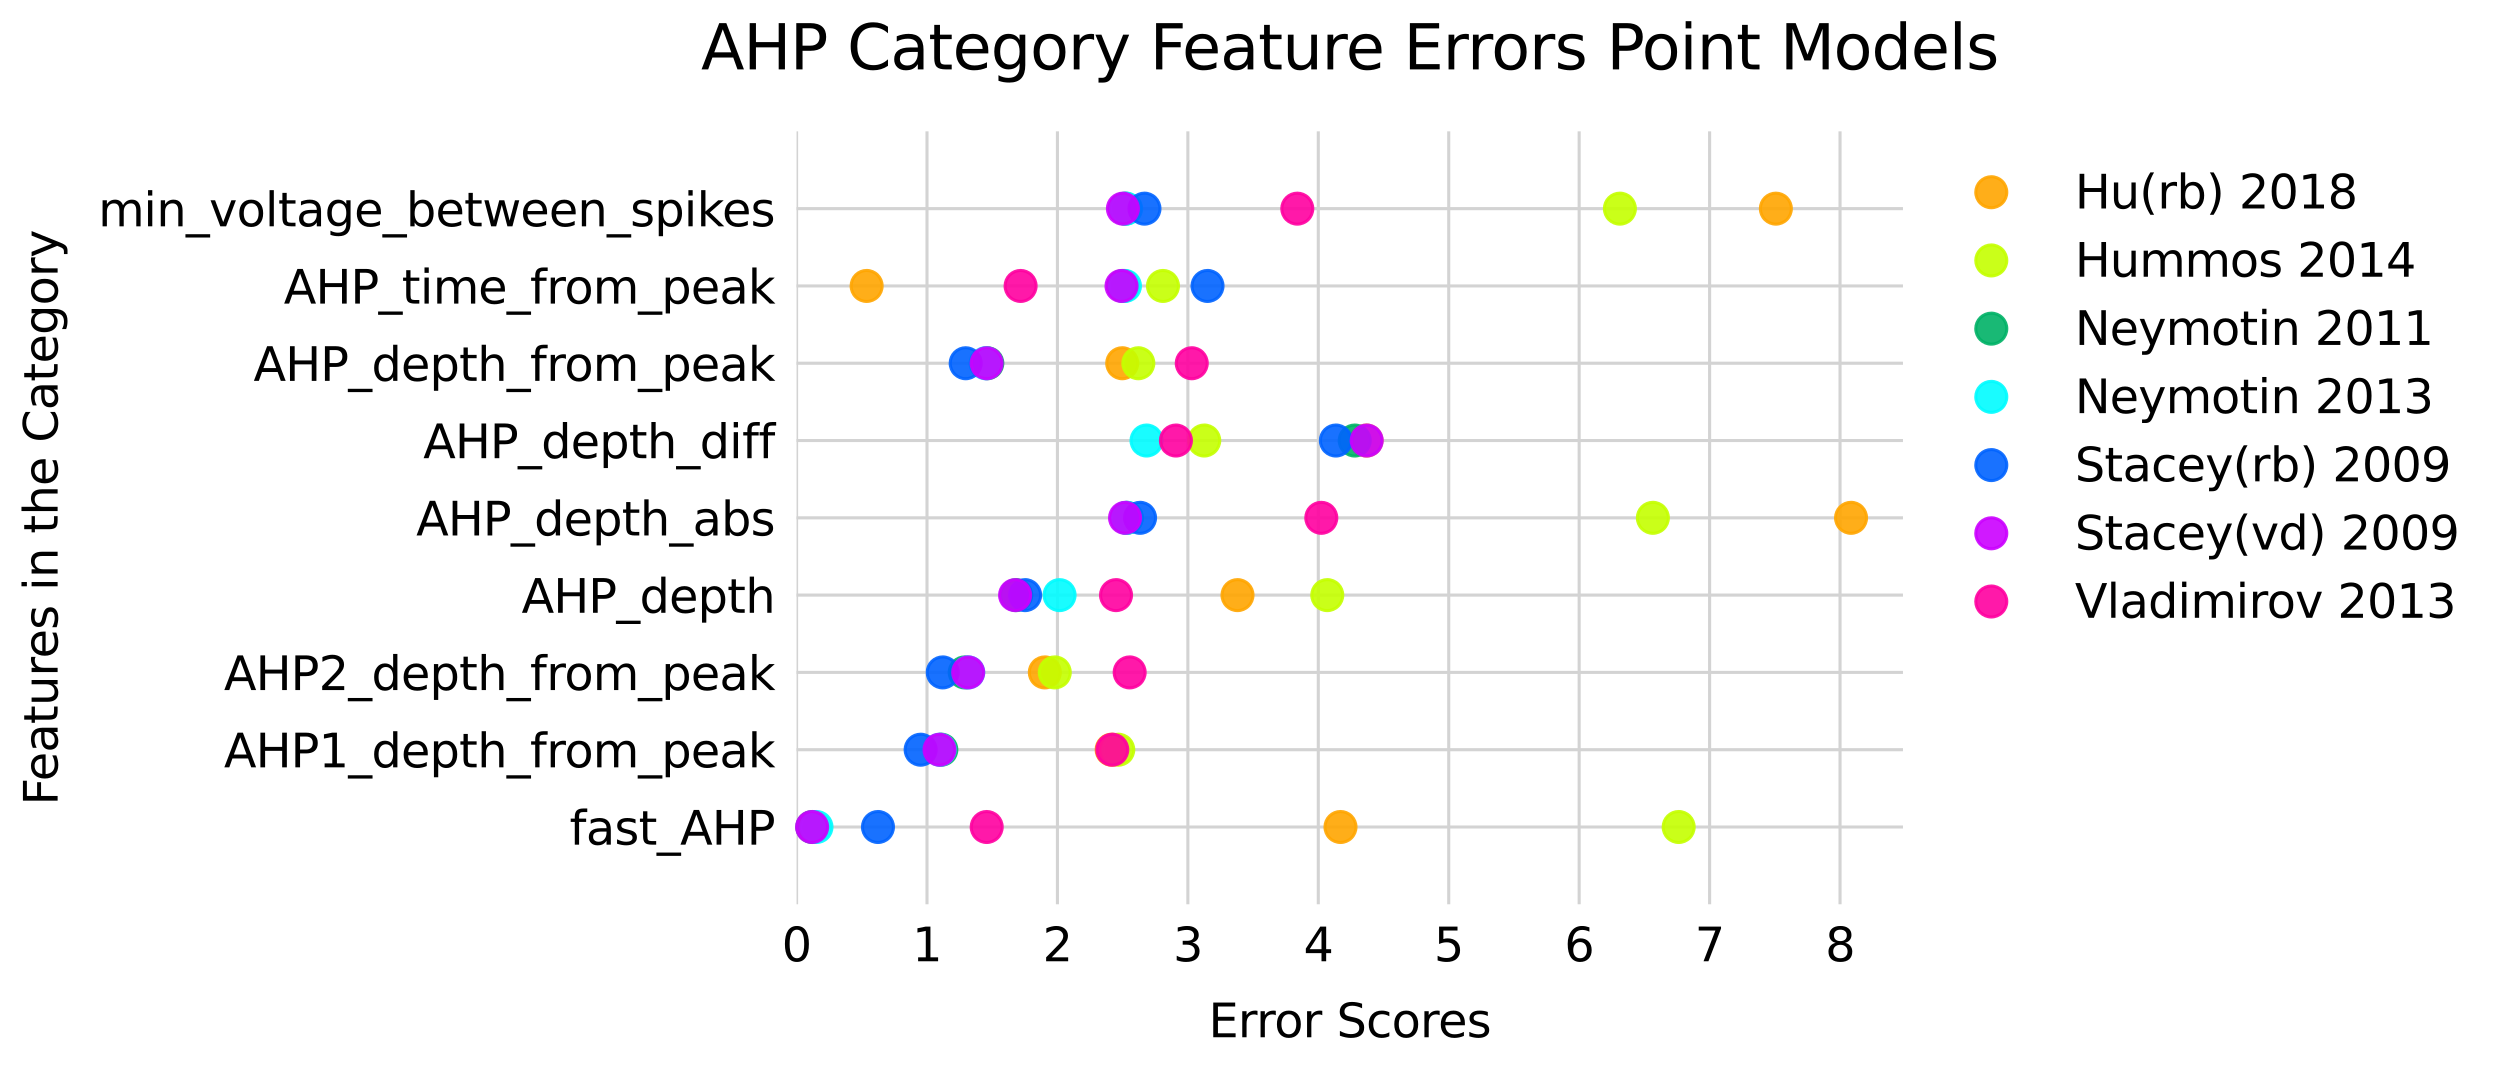 <?xml version="1.0" encoding="utf-8" standalone="no"?>
<!DOCTYPE svg PUBLIC "-//W3C//DTD SVG 1.1//EN"
  "http://www.w3.org/Graphics/SVG/1.1/DTD/svg11.dtd">
<svg xmlns:xlink="http://www.w3.org/1999/xlink" width="806.924pt" height="345.111pt" viewBox="0 0 806.924 345.111" xmlns="http://www.w3.org/2000/svg" version="1.1">
 <defs>
  <style type="text/css">*{stroke-linejoin: round; stroke-linecap: butt}</style>
 </defs>
 <g id="figure_1">
  <g id="patch_1">
   <path d="M 0 345.111 
L 806.924 345.111 
L 806.924 0 
L 0 0 
z
" style="fill: #ffffff"/>
  </g>
  <g id="axes_1">
   <g id="patch_2">
    <path d="M 257.105 291.877 
L 614.225 291.877 
L 614.225 42.397 
L 257.105 42.397 
z
" style="fill: #ffffff"/>
   </g>
   <g id="matplotlib.axis_1">
    <g id="xtick_1">
     <g id="line2d_1">
      <path d="M 257.105 291.877 
L 257.105 42.397 
" clip-path="url(#pd31b1a5490)" style="fill: none; stroke: #d3d3d3; stroke-linecap: square"/>
     </g>
     <g id="text_1">
      <!-- 0 -->
      <g transform="translate(252.334 310.275) scale(0.15 -0.15)">
       <defs>
        <path id="DejaVuSans-30" d="M 2034 4250 
Q 1547 4250 1301 3770 
Q 1056 3291 1056 2328 
Q 1056 1369 1301 889 
Q 1547 409 2034 409 
Q 2525 409 2770 889 
Q 3016 1369 3016 2328 
Q 3016 3291 2770 3770 
Q 2525 4250 2034 4250 
z
M 2034 4750 
Q 2819 4750 3233 4129 
Q 3647 3509 3647 2328 
Q 3647 1150 3233 529 
Q 2819 -91 2034 -91 
Q 1250 -91 836 529 
Q 422 1150 422 2328 
Q 422 3509 836 4129 
Q 1250 4750 2034 4750 
z
" transform="scale(0.016)"/>
       </defs>
       <use xlink:href="#DejaVuSans-30"/>
      </g>
     </g>
    </g>
    <g id="xtick_2">
     <g id="line2d_2">
      <path d="M 299.206 291.877 
L 299.206 42.397 
" clip-path="url(#pd31b1a5490)" style="fill: none; stroke: #d3d3d3; stroke-linecap: square"/>
     </g>
     <g id="text_2">
      <!-- 1 -->
      <g transform="translate(294.434 310.275) scale(0.15 -0.15)">
       <defs>
        <path id="DejaVuSans-31" d="M 794 531 
L 1825 531 
L 1825 4091 
L 703 3866 
L 703 4441 
L 1819 4666 
L 2450 4666 
L 2450 531 
L 3481 531 
L 3481 0 
L 794 0 
L 794 531 
z
" transform="scale(0.016)"/>
       </defs>
       <use xlink:href="#DejaVuSans-31"/>
      </g>
     </g>
    </g>
    <g id="xtick_3">
     <g id="line2d_3">
      <path d="M 341.306 291.877 
L 341.306 42.397 
" clip-path="url(#pd31b1a5490)" style="fill: none; stroke: #d3d3d3; stroke-linecap: square"/>
     </g>
     <g id="text_3">
      <!-- 2 -->
      <g transform="translate(336.534 310.275) scale(0.15 -0.15)">
       <defs>
        <path id="DejaVuSans-32" d="M 1228 531 
L 3431 531 
L 3431 0 
L 469 0 
L 469 531 
Q 828 903 1448 1529 
Q 2069 2156 2228 2338 
Q 2531 2678 2651 2914 
Q 2772 3150 2772 3378 
Q 2772 3750 2511 3984 
Q 2250 4219 1831 4219 
Q 1534 4219 1204 4116 
Q 875 4013 500 3803 
L 500 4441 
Q 881 4594 1212 4672 
Q 1544 4750 1819 4750 
Q 2544 4750 2975 4387 
Q 3406 4025 3406 3419 
Q 3406 3131 3298 2873 
Q 3191 2616 2906 2266 
Q 2828 2175 2409 1742 
Q 1991 1309 1228 531 
z
" transform="scale(0.016)"/>
       </defs>
       <use xlink:href="#DejaVuSans-32"/>
      </g>
     </g>
    </g>
    <g id="xtick_4">
     <g id="line2d_4">
      <path d="M 383.406 291.877 
L 383.406 42.397 
" clip-path="url(#pd31b1a5490)" style="fill: none; stroke: #d3d3d3; stroke-linecap: square"/>
     </g>
     <g id="text_4">
      <!-- 3 -->
      <g transform="translate(378.634 310.275) scale(0.15 -0.15)">
       <defs>
        <path id="DejaVuSans-33" d="M 2597 2516 
Q 3050 2419 3304 2112 
Q 3559 1806 3559 1356 
Q 3559 666 3084 287 
Q 2609 -91 1734 -91 
Q 1441 -91 1130 -33 
Q 819 25 488 141 
L 488 750 
Q 750 597 1062 519 
Q 1375 441 1716 441 
Q 2309 441 2620 675 
Q 2931 909 2931 1356 
Q 2931 1769 2642 2001 
Q 2353 2234 1838 2234 
L 1294 2234 
L 1294 2753 
L 1863 2753 
Q 2328 2753 2575 2939 
Q 2822 3125 2822 3475 
Q 2822 3834 2567 4026 
Q 2313 4219 1838 4219 
Q 1578 4219 1281 4162 
Q 984 4106 628 3988 
L 628 4550 
Q 988 4650 1302 4700 
Q 1616 4750 1894 4750 
Q 2613 4750 3031 4423 
Q 3450 4097 3450 3541 
Q 3450 3153 3228 2886 
Q 3006 2619 2597 2516 
z
" transform="scale(0.016)"/>
       </defs>
       <use xlink:href="#DejaVuSans-33"/>
      </g>
     </g>
    </g>
    <g id="xtick_5">
     <g id="line2d_5">
      <path d="M 425.506 291.877 
L 425.506 42.397 
" clip-path="url(#pd31b1a5490)" style="fill: none; stroke: #d3d3d3; stroke-linecap: square"/>
     </g>
     <g id="text_5">
      <!-- 4 -->
      <g transform="translate(420.734 310.275) scale(0.15 -0.15)">
       <defs>
        <path id="DejaVuSans-34" d="M 2419 4116 
L 825 1625 
L 2419 1625 
L 2419 4116 
z
M 2253 4666 
L 3047 4666 
L 3047 1625 
L 3713 1625 
L 3713 1100 
L 3047 1100 
L 3047 0 
L 2419 0 
L 2419 1100 
L 313 1100 
L 313 1709 
L 2253 4666 
z
" transform="scale(0.016)"/>
       </defs>
       <use xlink:href="#DejaVuSans-34"/>
      </g>
     </g>
    </g>
    <g id="xtick_6">
     <g id="line2d_6">
      <path d="M 467.606 291.877 
L 467.606 42.397 
" clip-path="url(#pd31b1a5490)" style="fill: none; stroke: #d3d3d3; stroke-linecap: square"/>
     </g>
     <g id="text_6">
      <!-- 5 -->
      <g transform="translate(462.834 310.275) scale(0.15 -0.15)">
       <defs>
        <path id="DejaVuSans-35" d="M 691 4666 
L 3169 4666 
L 3169 4134 
L 1269 4134 
L 1269 2991 
Q 1406 3038 1543 3061 
Q 1681 3084 1819 3084 
Q 2600 3084 3056 2656 
Q 3513 2228 3513 1497 
Q 3513 744 3044 326 
Q 2575 -91 1722 -91 
Q 1428 -91 1123 -41 
Q 819 9 494 109 
L 494 744 
Q 775 591 1075 516 
Q 1375 441 1709 441 
Q 2250 441 2565 725 
Q 2881 1009 2881 1497 
Q 2881 1984 2565 2268 
Q 2250 2553 1709 2553 
Q 1456 2553 1204 2497 
Q 953 2441 691 2322 
L 691 4666 
z
" transform="scale(0.016)"/>
       </defs>
       <use xlink:href="#DejaVuSans-35"/>
      </g>
     </g>
    </g>
    <g id="xtick_7">
     <g id="line2d_7">
      <path d="M 509.706 291.877 
L 509.706 42.397 
" clip-path="url(#pd31b1a5490)" style="fill: none; stroke: #d3d3d3; stroke-linecap: square"/>
     </g>
     <g id="text_7">
      <!-- 6 -->
      <g transform="translate(504.934 310.275) scale(0.15 -0.15)">
       <defs>
        <path id="DejaVuSans-36" d="M 2113 2584 
Q 1688 2584 1439 2293 
Q 1191 2003 1191 1497 
Q 1191 994 1439 701 
Q 1688 409 2113 409 
Q 2538 409 2786 701 
Q 3034 994 3034 1497 
Q 3034 2003 2786 2293 
Q 2538 2584 2113 2584 
z
M 3366 4563 
L 3366 3988 
Q 3128 4100 2886 4159 
Q 2644 4219 2406 4219 
Q 1781 4219 1451 3797 
Q 1122 3375 1075 2522 
Q 1259 2794 1537 2939 
Q 1816 3084 2150 3084 
Q 2853 3084 3261 2657 
Q 3669 2231 3669 1497 
Q 3669 778 3244 343 
Q 2819 -91 2113 -91 
Q 1303 -91 875 529 
Q 447 1150 447 2328 
Q 447 3434 972 4092 
Q 1497 4750 2381 4750 
Q 2619 4750 2861 4703 
Q 3103 4656 3366 4563 
z
" transform="scale(0.016)"/>
       </defs>
       <use xlink:href="#DejaVuSans-36"/>
      </g>
     </g>
    </g>
    <g id="xtick_8">
     <g id="line2d_8">
      <path d="M 551.806 291.877 
L 551.806 42.397 
" clip-path="url(#pd31b1a5490)" style="fill: none; stroke: #d3d3d3; stroke-linecap: square"/>
     </g>
     <g id="text_8">
      <!-- 7 -->
      <g transform="translate(547.034 310.275) scale(0.15 -0.15)">
       <defs>
        <path id="DejaVuSans-37" d="M 525 4666 
L 3525 4666 
L 3525 4397 
L 1831 0 
L 1172 0 
L 2766 4134 
L 525 4134 
L 525 4666 
z
" transform="scale(0.016)"/>
       </defs>
       <use xlink:href="#DejaVuSans-37"/>
      </g>
     </g>
    </g>
    <g id="xtick_9">
     <g id="line2d_9">
      <path d="M 593.906 291.877 
L 593.906 42.397 
" clip-path="url(#pd31b1a5490)" style="fill: none; stroke: #d3d3d3; stroke-linecap: square"/>
     </g>
     <g id="text_9">
      <!-- 8 -->
      <g transform="translate(589.134 310.275) scale(0.15 -0.15)">
       <defs>
        <path id="DejaVuSans-38" d="M 2034 2216 
Q 1584 2216 1326 1975 
Q 1069 1734 1069 1313 
Q 1069 891 1326 650 
Q 1584 409 2034 409 
Q 2484 409 2743 651 
Q 3003 894 3003 1313 
Q 3003 1734 2745 1975 
Q 2488 2216 2034 2216 
z
M 1403 2484 
Q 997 2584 770 2862 
Q 544 3141 544 3541 
Q 544 4100 942 4425 
Q 1341 4750 2034 4750 
Q 2731 4750 3128 4425 
Q 3525 4100 3525 3541 
Q 3525 3141 3298 2862 
Q 3072 2584 2669 2484 
Q 3125 2378 3379 2068 
Q 3634 1759 3634 1313 
Q 3634 634 3220 271 
Q 2806 -91 2034 -91 
Q 1263 -91 848 271 
Q 434 634 434 1313 
Q 434 1759 690 2068 
Q 947 2378 1403 2484 
z
M 1172 3481 
Q 1172 3119 1398 2916 
Q 1625 2713 2034 2713 
Q 2441 2713 2670 2916 
Q 2900 3119 2900 3481 
Q 2900 3844 2670 4047 
Q 2441 4250 2034 4250 
Q 1625 4250 1398 4047 
Q 1172 3844 1172 3481 
z
" transform="scale(0.016)"/>
       </defs>
       <use xlink:href="#DejaVuSans-38"/>
      </g>
     </g>
    </g>
    <g id="text_10">
     <!-- Error Scores -->
     <g transform="translate(390.094 334.792) scale(0.15 -0.15)">
      <defs>
       <path id="DejaVuSans-45" d="M 628 4666 
L 3578 4666 
L 3578 4134 
L 1259 4134 
L 1259 2753 
L 3481 2753 
L 3481 2222 
L 1259 2222 
L 1259 531 
L 3634 531 
L 3634 0 
L 628 0 
L 628 4666 
z
" transform="scale(0.016)"/>
       <path id="DejaVuSans-72" d="M 2631 2963 
Q 2534 3019 2420 3045 
Q 2306 3072 2169 3072 
Q 1681 3072 1420 2755 
Q 1159 2438 1159 1844 
L 1159 0 
L 581 0 
L 581 3500 
L 1159 3500 
L 1159 2956 
Q 1341 3275 1631 3429 
Q 1922 3584 2338 3584 
Q 2397 3584 2469 3576 
Q 2541 3569 2628 3553 
L 2631 2963 
z
" transform="scale(0.016)"/>
       <path id="DejaVuSans-6f" d="M 1959 3097 
Q 1497 3097 1228 2736 
Q 959 2375 959 1747 
Q 959 1119 1226 758 
Q 1494 397 1959 397 
Q 2419 397 2687 759 
Q 2956 1122 2956 1747 
Q 2956 2369 2687 2733 
Q 2419 3097 1959 3097 
z
M 1959 3584 
Q 2709 3584 3137 3096 
Q 3566 2609 3566 1747 
Q 3566 888 3137 398 
Q 2709 -91 1959 -91 
Q 1206 -91 779 398 
Q 353 888 353 1747 
Q 353 2609 779 3096 
Q 1206 3584 1959 3584 
z
" transform="scale(0.016)"/>
       <path id="DejaVuSans-20" transform="scale(0.016)"/>
       <path id="DejaVuSans-53" d="M 3425 4513 
L 3425 3897 
Q 3066 4069 2747 4153 
Q 2428 4238 2131 4238 
Q 1616 4238 1336 4038 
Q 1056 3838 1056 3469 
Q 1056 3159 1242 3001 
Q 1428 2844 1947 2747 
L 2328 2669 
Q 3034 2534 3370 2195 
Q 3706 1856 3706 1288 
Q 3706 609 3251 259 
Q 2797 -91 1919 -91 
Q 1588 -91 1214 -16 
Q 841 59 441 206 
L 441 856 
Q 825 641 1194 531 
Q 1563 422 1919 422 
Q 2459 422 2753 634 
Q 3047 847 3047 1241 
Q 3047 1584 2836 1778 
Q 2625 1972 2144 2069 
L 1759 2144 
Q 1053 2284 737 2584 
Q 422 2884 422 3419 
Q 422 4038 858 4394 
Q 1294 4750 2059 4750 
Q 2388 4750 2728 4690 
Q 3069 4631 3425 4513 
z
" transform="scale(0.016)"/>
       <path id="DejaVuSans-63" d="M 3122 3366 
L 3122 2828 
Q 2878 2963 2633 3030 
Q 2388 3097 2138 3097 
Q 1578 3097 1268 2742 
Q 959 2388 959 1747 
Q 959 1106 1268 751 
Q 1578 397 2138 397 
Q 2388 397 2633 464 
Q 2878 531 3122 666 
L 3122 134 
Q 2881 22 2623 -34 
Q 2366 -91 2075 -91 
Q 1284 -91 818 406 
Q 353 903 353 1747 
Q 353 2603 823 3093 
Q 1294 3584 2113 3584 
Q 2378 3584 2631 3529 
Q 2884 3475 3122 3366 
z
" transform="scale(0.016)"/>
       <path id="DejaVuSans-65" d="M 3597 1894 
L 3597 1613 
L 953 1613 
Q 991 1019 1311 708 
Q 1631 397 2203 397 
Q 2534 397 2845 478 
Q 3156 559 3463 722 
L 3463 178 
Q 3153 47 2828 -22 
Q 2503 -91 2169 -91 
Q 1331 -91 842 396 
Q 353 884 353 1716 
Q 353 2575 817 3079 
Q 1281 3584 2069 3584 
Q 2775 3584 3186 3129 
Q 3597 2675 3597 1894 
z
M 3022 2063 
Q 3016 2534 2758 2815 
Q 2500 3097 2075 3097 
Q 1594 3097 1305 2825 
Q 1016 2553 972 2059 
L 3022 2063 
z
" transform="scale(0.016)"/>
       <path id="DejaVuSans-73" d="M 2834 3397 
L 2834 2853 
Q 2591 2978 2328 3040 
Q 2066 3103 1784 3103 
Q 1356 3103 1142 2972 
Q 928 2841 928 2578 
Q 928 2378 1081 2264 
Q 1234 2150 1697 2047 
L 1894 2003 
Q 2506 1872 2764 1633 
Q 3022 1394 3022 966 
Q 3022 478 2636 193 
Q 2250 -91 1575 -91 
Q 1294 -91 989 -36 
Q 684 19 347 128 
L 347 722 
Q 666 556 975 473 
Q 1284 391 1588 391 
Q 1994 391 2212 530 
Q 2431 669 2431 922 
Q 2431 1156 2273 1281 
Q 2116 1406 1581 1522 
L 1381 1569 
Q 847 1681 609 1914 
Q 372 2147 372 2553 
Q 372 3047 722 3315 
Q 1072 3584 1716 3584 
Q 2034 3584 2315 3537 
Q 2597 3491 2834 3397 
z
" transform="scale(0.016)"/>
      </defs>
      <use xlink:href="#DejaVuSans-45"/>
      <use xlink:href="#DejaVuSans-72" x="63.184"/>
      <use xlink:href="#DejaVuSans-72" x="102.547"/>
      <use xlink:href="#DejaVuSans-6f" x="141.41"/>
      <use xlink:href="#DejaVuSans-72" x="202.592"/>
      <use xlink:href="#DejaVuSans-20" x="243.705"/>
      <use xlink:href="#DejaVuSans-53" x="275.492"/>
      <use xlink:href="#DejaVuSans-63" x="338.969"/>
      <use xlink:href="#DejaVuSans-6f" x="393.949"/>
      <use xlink:href="#DejaVuSans-72" x="455.131"/>
      <use xlink:href="#DejaVuSans-65" x="493.994"/>
      <use xlink:href="#DejaVuSans-73" x="555.518"/>
     </g>
    </g>
   </g>
   <g id="matplotlib.axis_2">
    <g id="ytick_1">
     <g id="line2d_10">
      <path d="M 257.105 266.929 
L 614.225 266.929 
" clip-path="url(#pd31b1a5490)" style="fill: none; stroke: #d3d3d3; stroke-linecap: square"/>
     </g>
     <g id="text_11">
      <!-- fast_AHP -->
      <g transform="translate(183.852 272.628) scale(0.15 -0.15)">
       <defs>
        <path id="DejaVuSans-66" d="M 2375 4863 
L 2375 4384 
L 1825 4384 
Q 1516 4384 1395 4259 
Q 1275 4134 1275 3809 
L 1275 3500 
L 2222 3500 
L 2222 3053 
L 1275 3053 
L 1275 0 
L 697 0 
L 697 3053 
L 147 3053 
L 147 3500 
L 697 3500 
L 697 3744 
Q 697 4328 969 4595 
Q 1241 4863 1831 4863 
L 2375 4863 
z
" transform="scale(0.016)"/>
        <path id="DejaVuSans-61" d="M 2194 1759 
Q 1497 1759 1228 1600 
Q 959 1441 959 1056 
Q 959 750 1161 570 
Q 1363 391 1709 391 
Q 2188 391 2477 730 
Q 2766 1069 2766 1631 
L 2766 1759 
L 2194 1759 
z
M 3341 1997 
L 3341 0 
L 2766 0 
L 2766 531 
Q 2569 213 2275 61 
Q 1981 -91 1556 -91 
Q 1019 -91 701 211 
Q 384 513 384 1019 
Q 384 1609 779 1909 
Q 1175 2209 1959 2209 
L 2766 2209 
L 2766 2266 
Q 2766 2663 2505 2880 
Q 2244 3097 1772 3097 
Q 1472 3097 1187 3025 
Q 903 2953 641 2809 
L 641 3341 
Q 956 3463 1253 3523 
Q 1550 3584 1831 3584 
Q 2591 3584 2966 3190 
Q 3341 2797 3341 1997 
z
" transform="scale(0.016)"/>
        <path id="DejaVuSans-74" d="M 1172 4494 
L 1172 3500 
L 2356 3500 
L 2356 3053 
L 1172 3053 
L 1172 1153 
Q 1172 725 1289 603 
Q 1406 481 1766 481 
L 2356 481 
L 2356 0 
L 1766 0 
Q 1100 0 847 248 
Q 594 497 594 1153 
L 594 3053 
L 172 3053 
L 172 3500 
L 594 3500 
L 594 4494 
L 1172 4494 
z
" transform="scale(0.016)"/>
        <path id="DejaVuSans-5f" d="M 3263 -1063 
L 3263 -1509 
L -63 -1509 
L -63 -1063 
L 3263 -1063 
z
" transform="scale(0.016)"/>
        <path id="DejaVuSans-41" d="M 2188 4044 
L 1331 1722 
L 3047 1722 
L 2188 4044 
z
M 1831 4666 
L 2547 4666 
L 4325 0 
L 3669 0 
L 3244 1197 
L 1141 1197 
L 716 0 
L 50 0 
L 1831 4666 
z
" transform="scale(0.016)"/>
        <path id="DejaVuSans-48" d="M 628 4666 
L 1259 4666 
L 1259 2753 
L 3553 2753 
L 3553 4666 
L 4184 4666 
L 4184 0 
L 3553 0 
L 3553 2222 
L 1259 2222 
L 1259 0 
L 628 0 
L 628 4666 
z
" transform="scale(0.016)"/>
        <path id="DejaVuSans-50" d="M 1259 4147 
L 1259 2394 
L 2053 2394 
Q 2494 2394 2734 2622 
Q 2975 2850 2975 3272 
Q 2975 3691 2734 3919 
Q 2494 4147 2053 4147 
L 1259 4147 
z
M 628 4666 
L 2053 4666 
Q 2838 4666 3239 4311 
Q 3641 3956 3641 3272 
Q 3641 2581 3239 2228 
Q 2838 1875 2053 1875 
L 1259 1875 
L 1259 0 
L 628 0 
L 628 4666 
z
" transform="scale(0.016)"/>
       </defs>
       <use xlink:href="#DejaVuSans-66"/>
       <use xlink:href="#DejaVuSans-61" x="35.205"/>
       <use xlink:href="#DejaVuSans-73" x="96.484"/>
       <use xlink:href="#DejaVuSans-74" x="148.584"/>
       <use xlink:href="#DejaVuSans-5f" x="187.793"/>
       <use xlink:href="#DejaVuSans-41" x="237.793"/>
       <use xlink:href="#DejaVuSans-48" x="306.201"/>
       <use xlink:href="#DejaVuSans-50" x="381.396"/>
      </g>
     </g>
    </g>
    <g id="ytick_2">
     <g id="line2d_11">
      <path d="M 257.105 241.981 
L 614.225 241.981 
" clip-path="url(#pd31b1a5490)" style="fill: none; stroke: #d3d3d3; stroke-linecap: square"/>
     </g>
     <g id="text_12">
      <!-- AHP1_depth_from_peak -->
      <g transform="translate(72.285 247.68) scale(0.15 -0.15)">
       <defs>
        <path id="DejaVuSans-64" d="M 2906 2969 
L 2906 4863 
L 3481 4863 
L 3481 0 
L 2906 0 
L 2906 525 
Q 2725 213 2448 61 
Q 2172 -91 1784 -91 
Q 1150 -91 751 415 
Q 353 922 353 1747 
Q 353 2572 751 3078 
Q 1150 3584 1784 3584 
Q 2172 3584 2448 3432 
Q 2725 3281 2906 2969 
z
M 947 1747 
Q 947 1113 1208 752 
Q 1469 391 1925 391 
Q 2381 391 2643 752 
Q 2906 1113 2906 1747 
Q 2906 2381 2643 2742 
Q 2381 3103 1925 3103 
Q 1469 3103 1208 2742 
Q 947 2381 947 1747 
z
" transform="scale(0.016)"/>
        <path id="DejaVuSans-70" d="M 1159 525 
L 1159 -1331 
L 581 -1331 
L 581 3500 
L 1159 3500 
L 1159 2969 
Q 1341 3281 1617 3432 
Q 1894 3584 2278 3584 
Q 2916 3584 3314 3078 
Q 3713 2572 3713 1747 
Q 3713 922 3314 415 
Q 2916 -91 2278 -91 
Q 1894 -91 1617 61 
Q 1341 213 1159 525 
z
M 3116 1747 
Q 3116 2381 2855 2742 
Q 2594 3103 2138 3103 
Q 1681 3103 1420 2742 
Q 1159 2381 1159 1747 
Q 1159 1113 1420 752 
Q 1681 391 2138 391 
Q 2594 391 2855 752 
Q 3116 1113 3116 1747 
z
" transform="scale(0.016)"/>
        <path id="DejaVuSans-68" d="M 3513 2113 
L 3513 0 
L 2938 0 
L 2938 2094 
Q 2938 2591 2744 2837 
Q 2550 3084 2163 3084 
Q 1697 3084 1428 2787 
Q 1159 2491 1159 1978 
L 1159 0 
L 581 0 
L 581 4863 
L 1159 4863 
L 1159 2956 
Q 1366 3272 1645 3428 
Q 1925 3584 2291 3584 
Q 2894 3584 3203 3211 
Q 3513 2838 3513 2113 
z
" transform="scale(0.016)"/>
        <path id="DejaVuSans-6d" d="M 3328 2828 
Q 3544 3216 3844 3400 
Q 4144 3584 4550 3584 
Q 5097 3584 5394 3201 
Q 5691 2819 5691 2113 
L 5691 0 
L 5113 0 
L 5113 2094 
Q 5113 2597 4934 2840 
Q 4756 3084 4391 3084 
Q 3944 3084 3684 2787 
Q 3425 2491 3425 1978 
L 3425 0 
L 2847 0 
L 2847 2094 
Q 2847 2600 2669 2842 
Q 2491 3084 2119 3084 
Q 1678 3084 1418 2786 
Q 1159 2488 1159 1978 
L 1159 0 
L 581 0 
L 581 3500 
L 1159 3500 
L 1159 2956 
Q 1356 3278 1631 3431 
Q 1906 3584 2284 3584 
Q 2666 3584 2933 3390 
Q 3200 3197 3328 2828 
z
" transform="scale(0.016)"/>
        <path id="DejaVuSans-6b" d="M 581 4863 
L 1159 4863 
L 1159 1991 
L 2875 3500 
L 3609 3500 
L 1753 1863 
L 3688 0 
L 2938 0 
L 1159 1709 
L 1159 0 
L 581 0 
L 581 4863 
z
" transform="scale(0.016)"/>
       </defs>
       <use xlink:href="#DejaVuSans-41"/>
       <use xlink:href="#DejaVuSans-48" x="68.408"/>
       <use xlink:href="#DejaVuSans-50" x="143.604"/>
       <use xlink:href="#DejaVuSans-31" x="203.906"/>
       <use xlink:href="#DejaVuSans-5f" x="267.529"/>
       <use xlink:href="#DejaVuSans-64" x="317.529"/>
       <use xlink:href="#DejaVuSans-65" x="381.006"/>
       <use xlink:href="#DejaVuSans-70" x="442.529"/>
       <use xlink:href="#DejaVuSans-74" x="506.006"/>
       <use xlink:href="#DejaVuSans-68" x="545.215"/>
       <use xlink:href="#DejaVuSans-5f" x="608.594"/>
       <use xlink:href="#DejaVuSans-66" x="658.594"/>
       <use xlink:href="#DejaVuSans-72" x="693.799"/>
       <use xlink:href="#DejaVuSans-6f" x="732.662"/>
       <use xlink:href="#DejaVuSans-6d" x="793.844"/>
       <use xlink:href="#DejaVuSans-5f" x="891.256"/>
       <use xlink:href="#DejaVuSans-70" x="941.256"/>
       <use xlink:href="#DejaVuSans-65" x="1004.732"/>
       <use xlink:href="#DejaVuSans-61" x="1066.256"/>
       <use xlink:href="#DejaVuSans-6b" x="1127.535"/>
      </g>
     </g>
    </g>
    <g id="ytick_3">
     <g id="line2d_12">
      <path d="M 257.105 217.033 
L 614.225 217.033 
" clip-path="url(#pd31b1a5490)" style="fill: none; stroke: #d3d3d3; stroke-linecap: square"/>
     </g>
     <g id="text_13">
      <!-- AHP2_depth_from_peak -->
      <g transform="translate(72.285 222.732) scale(0.15 -0.15)">
       <use xlink:href="#DejaVuSans-41"/>
       <use xlink:href="#DejaVuSans-48" x="68.408"/>
       <use xlink:href="#DejaVuSans-50" x="143.604"/>
       <use xlink:href="#DejaVuSans-32" x="203.906"/>
       <use xlink:href="#DejaVuSans-5f" x="267.529"/>
       <use xlink:href="#DejaVuSans-64" x="317.529"/>
       <use xlink:href="#DejaVuSans-65" x="381.006"/>
       <use xlink:href="#DejaVuSans-70" x="442.529"/>
       <use xlink:href="#DejaVuSans-74" x="506.006"/>
       <use xlink:href="#DejaVuSans-68" x="545.215"/>
       <use xlink:href="#DejaVuSans-5f" x="608.594"/>
       <use xlink:href="#DejaVuSans-66" x="658.594"/>
       <use xlink:href="#DejaVuSans-72" x="693.799"/>
       <use xlink:href="#DejaVuSans-6f" x="732.662"/>
       <use xlink:href="#DejaVuSans-6d" x="793.844"/>
       <use xlink:href="#DejaVuSans-5f" x="891.256"/>
       <use xlink:href="#DejaVuSans-70" x="941.256"/>
       <use xlink:href="#DejaVuSans-65" x="1004.732"/>
       <use xlink:href="#DejaVuSans-61" x="1066.256"/>
       <use xlink:href="#DejaVuSans-6b" x="1127.535"/>
      </g>
     </g>
    </g>
    <g id="ytick_4">
     <g id="line2d_13">
      <path d="M 257.105 192.085 
L 614.225 192.085 
" clip-path="url(#pd31b1a5490)" style="fill: none; stroke: #d3d3d3; stroke-linecap: square"/>
     </g>
     <g id="text_14">
      <!-- AHP_depth -->
      <g transform="translate(168.358 197.784) scale(0.15 -0.15)">
       <use xlink:href="#DejaVuSans-41"/>
       <use xlink:href="#DejaVuSans-48" x="68.408"/>
       <use xlink:href="#DejaVuSans-50" x="143.604"/>
       <use xlink:href="#DejaVuSans-5f" x="203.906"/>
       <use xlink:href="#DejaVuSans-64" x="253.906"/>
       <use xlink:href="#DejaVuSans-65" x="317.383"/>
       <use xlink:href="#DejaVuSans-70" x="378.906"/>
       <use xlink:href="#DejaVuSans-74" x="442.383"/>
       <use xlink:href="#DejaVuSans-68" x="481.592"/>
      </g>
     </g>
    </g>
    <g id="ytick_5">
     <g id="line2d_14">
      <path d="M 257.105 167.137 
L 614.225 167.137 
" clip-path="url(#pd31b1a5490)" style="fill: none; stroke: #d3d3d3; stroke-linecap: square"/>
     </g>
     <g id="text_15">
      <!-- AHP_depth_abs -->
      <g transform="translate(134.329 172.836) scale(0.15 -0.15)">
       <defs>
        <path id="DejaVuSans-62" d="M 3116 1747 
Q 3116 2381 2855 2742 
Q 2594 3103 2138 3103 
Q 1681 3103 1420 2742 
Q 1159 2381 1159 1747 
Q 1159 1113 1420 752 
Q 1681 391 2138 391 
Q 2594 391 2855 752 
Q 3116 1113 3116 1747 
z
M 1159 2969 
Q 1341 3281 1617 3432 
Q 1894 3584 2278 3584 
Q 2916 3584 3314 3078 
Q 3713 2572 3713 1747 
Q 3713 922 3314 415 
Q 2916 -91 2278 -91 
Q 1894 -91 1617 61 
Q 1341 213 1159 525 
L 1159 0 
L 581 0 
L 581 4863 
L 1159 4863 
L 1159 2969 
z
" transform="scale(0.016)"/>
       </defs>
       <use xlink:href="#DejaVuSans-41"/>
       <use xlink:href="#DejaVuSans-48" x="68.408"/>
       <use xlink:href="#DejaVuSans-50" x="143.604"/>
       <use xlink:href="#DejaVuSans-5f" x="203.906"/>
       <use xlink:href="#DejaVuSans-64" x="253.906"/>
       <use xlink:href="#DejaVuSans-65" x="317.383"/>
       <use xlink:href="#DejaVuSans-70" x="378.906"/>
       <use xlink:href="#DejaVuSans-74" x="442.383"/>
       <use xlink:href="#DejaVuSans-68" x="481.592"/>
       <use xlink:href="#DejaVuSans-5f" x="544.971"/>
       <use xlink:href="#DejaVuSans-61" x="594.971"/>
       <use xlink:href="#DejaVuSans-62" x="656.25"/>
       <use xlink:href="#DejaVuSans-73" x="719.727"/>
      </g>
     </g>
    </g>
    <g id="ytick_6">
     <g id="line2d_15">
      <path d="M 257.105 142.189 
L 614.225 142.189 
" clip-path="url(#pd31b1a5490)" style="fill: none; stroke: #d3d3d3; stroke-linecap: square"/>
     </g>
     <g id="text_16">
      <!-- AHP_depth_diff -->
      <g transform="translate(136.607 147.888) scale(0.15 -0.15)">
       <defs>
        <path id="DejaVuSans-69" d="M 603 3500 
L 1178 3500 
L 1178 0 
L 603 0 
L 603 3500 
z
M 603 4863 
L 1178 4863 
L 1178 4134 
L 603 4134 
L 603 4863 
z
" transform="scale(0.016)"/>
       </defs>
       <use xlink:href="#DejaVuSans-41"/>
       <use xlink:href="#DejaVuSans-48" x="68.408"/>
       <use xlink:href="#DejaVuSans-50" x="143.604"/>
       <use xlink:href="#DejaVuSans-5f" x="203.906"/>
       <use xlink:href="#DejaVuSans-64" x="253.906"/>
       <use xlink:href="#DejaVuSans-65" x="317.383"/>
       <use xlink:href="#DejaVuSans-70" x="378.906"/>
       <use xlink:href="#DejaVuSans-74" x="442.383"/>
       <use xlink:href="#DejaVuSans-68" x="481.592"/>
       <use xlink:href="#DejaVuSans-5f" x="544.971"/>
       <use xlink:href="#DejaVuSans-64" x="594.971"/>
       <use xlink:href="#DejaVuSans-69" x="658.447"/>
       <use xlink:href="#DejaVuSans-66" x="686.23"/>
       <use xlink:href="#DejaVuSans-66" x="721.436"/>
      </g>
     </g>
    </g>
    <g id="ytick_7">
     <g id="line2d_16">
      <path d="M 257.105 117.241 
L 614.225 117.241 
" clip-path="url(#pd31b1a5490)" style="fill: none; stroke: #d3d3d3; stroke-linecap: square"/>
     </g>
     <g id="text_17">
      <!-- AHP_depth_from_peak -->
      <g transform="translate(81.829 122.94) scale(0.15 -0.15)">
       <use xlink:href="#DejaVuSans-41"/>
       <use xlink:href="#DejaVuSans-48" x="68.408"/>
       <use xlink:href="#DejaVuSans-50" x="143.604"/>
       <use xlink:href="#DejaVuSans-5f" x="203.906"/>
       <use xlink:href="#DejaVuSans-64" x="253.906"/>
       <use xlink:href="#DejaVuSans-65" x="317.383"/>
       <use xlink:href="#DejaVuSans-70" x="378.906"/>
       <use xlink:href="#DejaVuSans-74" x="442.383"/>
       <use xlink:href="#DejaVuSans-68" x="481.592"/>
       <use xlink:href="#DejaVuSans-5f" x="544.971"/>
       <use xlink:href="#DejaVuSans-66" x="594.971"/>
       <use xlink:href="#DejaVuSans-72" x="630.176"/>
       <use xlink:href="#DejaVuSans-6f" x="669.039"/>
       <use xlink:href="#DejaVuSans-6d" x="730.221"/>
       <use xlink:href="#DejaVuSans-5f" x="827.633"/>
       <use xlink:href="#DejaVuSans-70" x="877.633"/>
       <use xlink:href="#DejaVuSans-65" x="941.109"/>
       <use xlink:href="#DejaVuSans-61" x="1002.633"/>
       <use xlink:href="#DejaVuSans-6b" x="1063.912"/>
      </g>
     </g>
    </g>
    <g id="ytick_8">
     <g id="line2d_17">
      <path d="M 257.105 92.293 
L 614.225 92.293 
" clip-path="url(#pd31b1a5490)" style="fill: none; stroke: #d3d3d3; stroke-linecap: square"/>
     </g>
     <g id="text_18">
      <!-- AHP_time_from_peak -->
      <g transform="translate(91.602 97.992) scale(0.15 -0.15)">
       <use xlink:href="#DejaVuSans-41"/>
       <use xlink:href="#DejaVuSans-48" x="68.408"/>
       <use xlink:href="#DejaVuSans-50" x="143.604"/>
       <use xlink:href="#DejaVuSans-5f" x="203.906"/>
       <use xlink:href="#DejaVuSans-74" x="253.906"/>
       <use xlink:href="#DejaVuSans-69" x="293.115"/>
       <use xlink:href="#DejaVuSans-6d" x="320.898"/>
       <use xlink:href="#DejaVuSans-65" x="418.311"/>
       <use xlink:href="#DejaVuSans-5f" x="479.834"/>
       <use xlink:href="#DejaVuSans-66" x="529.834"/>
       <use xlink:href="#DejaVuSans-72" x="565.039"/>
       <use xlink:href="#DejaVuSans-6f" x="603.902"/>
       <use xlink:href="#DejaVuSans-6d" x="665.084"/>
       <use xlink:href="#DejaVuSans-5f" x="762.496"/>
       <use xlink:href="#DejaVuSans-70" x="812.496"/>
       <use xlink:href="#DejaVuSans-65" x="875.973"/>
       <use xlink:href="#DejaVuSans-61" x="937.496"/>
       <use xlink:href="#DejaVuSans-6b" x="998.775"/>
      </g>
     </g>
    </g>
    <g id="ytick_9">
     <g id="line2d_18">
      <path d="M 257.105 67.345 
L 614.225 67.345 
" clip-path="url(#pd31b1a5490)" style="fill: none; stroke: #d3d3d3; stroke-linecap: square"/>
     </g>
     <g id="text_19">
      <!-- min_voltage_between_spikes -->
      <g transform="translate(31.717 73.044) scale(0.15 -0.15)">
       <defs>
        <path id="DejaVuSans-6e" d="M 3513 2113 
L 3513 0 
L 2938 0 
L 2938 2094 
Q 2938 2591 2744 2837 
Q 2550 3084 2163 3084 
Q 1697 3084 1428 2787 
Q 1159 2491 1159 1978 
L 1159 0 
L 581 0 
L 581 3500 
L 1159 3500 
L 1159 2956 
Q 1366 3272 1645 3428 
Q 1925 3584 2291 3584 
Q 2894 3584 3203 3211 
Q 3513 2838 3513 2113 
z
" transform="scale(0.016)"/>
        <path id="DejaVuSans-76" d="M 191 3500 
L 800 3500 
L 1894 563 
L 2988 3500 
L 3597 3500 
L 2284 0 
L 1503 0 
L 191 3500 
z
" transform="scale(0.016)"/>
        <path id="DejaVuSans-6c" d="M 603 4863 
L 1178 4863 
L 1178 0 
L 603 0 
L 603 4863 
z
" transform="scale(0.016)"/>
        <path id="DejaVuSans-67" d="M 2906 1791 
Q 2906 2416 2648 2759 
Q 2391 3103 1925 3103 
Q 1463 3103 1205 2759 
Q 947 2416 947 1791 
Q 947 1169 1205 825 
Q 1463 481 1925 481 
Q 2391 481 2648 825 
Q 2906 1169 2906 1791 
z
M 3481 434 
Q 3481 -459 3084 -895 
Q 2688 -1331 1869 -1331 
Q 1566 -1331 1297 -1286 
Q 1028 -1241 775 -1147 
L 775 -588 
Q 1028 -725 1275 -790 
Q 1522 -856 1778 -856 
Q 2344 -856 2625 -561 
Q 2906 -266 2906 331 
L 2906 616 
Q 2728 306 2450 153 
Q 2172 0 1784 0 
Q 1141 0 747 490 
Q 353 981 353 1791 
Q 353 2603 747 3093 
Q 1141 3584 1784 3584 
Q 2172 3584 2450 3431 
Q 2728 3278 2906 2969 
L 2906 3500 
L 3481 3500 
L 3481 434 
z
" transform="scale(0.016)"/>
        <path id="DejaVuSans-77" d="M 269 3500 
L 844 3500 
L 1563 769 
L 2278 3500 
L 2956 3500 
L 3675 769 
L 4391 3500 
L 4966 3500 
L 4050 0 
L 3372 0 
L 2619 2869 
L 1863 0 
L 1184 0 
L 269 3500 
z
" transform="scale(0.016)"/>
       </defs>
       <use xlink:href="#DejaVuSans-6d"/>
       <use xlink:href="#DejaVuSans-69" x="97.412"/>
       <use xlink:href="#DejaVuSans-6e" x="125.195"/>
       <use xlink:href="#DejaVuSans-5f" x="188.574"/>
       <use xlink:href="#DejaVuSans-76" x="238.574"/>
       <use xlink:href="#DejaVuSans-6f" x="297.754"/>
       <use xlink:href="#DejaVuSans-6c" x="358.936"/>
       <use xlink:href="#DejaVuSans-74" x="386.719"/>
       <use xlink:href="#DejaVuSans-61" x="425.928"/>
       <use xlink:href="#DejaVuSans-67" x="487.207"/>
       <use xlink:href="#DejaVuSans-65" x="550.684"/>
       <use xlink:href="#DejaVuSans-5f" x="612.207"/>
       <use xlink:href="#DejaVuSans-62" x="662.207"/>
       <use xlink:href="#DejaVuSans-65" x="725.684"/>
       <use xlink:href="#DejaVuSans-74" x="787.207"/>
       <use xlink:href="#DejaVuSans-77" x="826.416"/>
       <use xlink:href="#DejaVuSans-65" x="908.203"/>
       <use xlink:href="#DejaVuSans-65" x="969.727"/>
       <use xlink:href="#DejaVuSans-6e" x="1031.25"/>
       <use xlink:href="#DejaVuSans-5f" x="1094.629"/>
       <use xlink:href="#DejaVuSans-73" x="1144.629"/>
       <use xlink:href="#DejaVuSans-70" x="1196.729"/>
       <use xlink:href="#DejaVuSans-69" x="1260.205"/>
       <use xlink:href="#DejaVuSans-6b" x="1287.988"/>
       <use xlink:href="#DejaVuSans-65" x="1342.273"/>
       <use xlink:href="#DejaVuSans-73" x="1403.797"/>
      </g>
     </g>
    </g>
    <g id="text_20">
     <!-- Features in the Category -->
     <g transform="translate(18.598 259.935) rotate(-90) scale(0.15 -0.15)">
      <defs>
       <path id="DejaVuSans-46" d="M 628 4666 
L 3309 4666 
L 3309 4134 
L 1259 4134 
L 1259 2759 
L 3109 2759 
L 3109 2228 
L 1259 2228 
L 1259 0 
L 628 0 
L 628 4666 
z
" transform="scale(0.016)"/>
       <path id="DejaVuSans-75" d="M 544 1381 
L 544 3500 
L 1119 3500 
L 1119 1403 
Q 1119 906 1312 657 
Q 1506 409 1894 409 
Q 2359 409 2629 706 
Q 2900 1003 2900 1516 
L 2900 3500 
L 3475 3500 
L 3475 0 
L 2900 0 
L 2900 538 
Q 2691 219 2414 64 
Q 2138 -91 1772 -91 
Q 1169 -91 856 284 
Q 544 659 544 1381 
z
M 1991 3584 
L 1991 3584 
z
" transform="scale(0.016)"/>
       <path id="DejaVuSans-43" d="M 4122 4306 
L 4122 3641 
Q 3803 3938 3442 4084 
Q 3081 4231 2675 4231 
Q 1875 4231 1450 3742 
Q 1025 3253 1025 2328 
Q 1025 1406 1450 917 
Q 1875 428 2675 428 
Q 3081 428 3442 575 
Q 3803 722 4122 1019 
L 4122 359 
Q 3791 134 3420 21 
Q 3050 -91 2638 -91 
Q 1578 -91 968 557 
Q 359 1206 359 2328 
Q 359 3453 968 4101 
Q 1578 4750 2638 4750 
Q 3056 4750 3426 4639 
Q 3797 4528 4122 4306 
z
" transform="scale(0.016)"/>
       <path id="DejaVuSans-79" d="M 2059 -325 
Q 1816 -950 1584 -1140 
Q 1353 -1331 966 -1331 
L 506 -1331 
L 506 -850 
L 844 -850 
Q 1081 -850 1212 -737 
Q 1344 -625 1503 -206 
L 1606 56 
L 191 3500 
L 800 3500 
L 1894 763 
L 2988 3500 
L 3597 3500 
L 2059 -325 
z
" transform="scale(0.016)"/>
      </defs>
      <use xlink:href="#DejaVuSans-46"/>
      <use xlink:href="#DejaVuSans-65" x="52.02"/>
      <use xlink:href="#DejaVuSans-61" x="113.543"/>
      <use xlink:href="#DejaVuSans-74" x="174.822"/>
      <use xlink:href="#DejaVuSans-75" x="214.031"/>
      <use xlink:href="#DejaVuSans-72" x="277.41"/>
      <use xlink:href="#DejaVuSans-65" x="316.273"/>
      <use xlink:href="#DejaVuSans-73" x="377.797"/>
      <use xlink:href="#DejaVuSans-20" x="429.896"/>
      <use xlink:href="#DejaVuSans-69" x="461.684"/>
      <use xlink:href="#DejaVuSans-6e" x="489.467"/>
      <use xlink:href="#DejaVuSans-20" x="552.846"/>
      <use xlink:href="#DejaVuSans-74" x="584.633"/>
      <use xlink:href="#DejaVuSans-68" x="623.842"/>
      <use xlink:href="#DejaVuSans-65" x="687.221"/>
      <use xlink:href="#DejaVuSans-20" x="748.744"/>
      <use xlink:href="#DejaVuSans-43" x="780.531"/>
      <use xlink:href="#DejaVuSans-61" x="850.355"/>
      <use xlink:href="#DejaVuSans-74" x="911.635"/>
      <use xlink:href="#DejaVuSans-65" x="950.844"/>
      <use xlink:href="#DejaVuSans-67" x="1012.367"/>
      <use xlink:href="#DejaVuSans-6f" x="1075.844"/>
      <use xlink:href="#DejaVuSans-72" x="1137.025"/>
      <use xlink:href="#DejaVuSans-79" x="1178.139"/>
     </g>
    </g>
   </g>
   <g id="line2d_19">
    <defs>
     <path id="m118adb7ded" d="M 0 5 
C 1.326 5 2.598 4.473 3.536 3.536 
C 4.473 2.598 5 1.326 5 0 
C 5 -1.326 4.473 -2.598 3.536 -3.536 
C 2.598 -4.473 1.326 -5 0 -5 
C -1.326 -5 -2.598 -4.473 -3.536 -3.536 
C -4.473 -2.598 -5 -1.326 -5 0 
C -5 1.326 -4.473 2.598 -3.536 3.536 
C -2.598 4.473 -1.326 5 0 5 
z
" style="stroke: #ffa500; stroke-opacity: 0.9"/>
    </defs>
    <g>
     <use xlink:href="#m118adb7ded" x="432.667" y="266.929" style="fill: #ffa500; fill-opacity: 0.9; stroke: #ffa500; stroke-opacity: 0.9"/>
     <use xlink:href="#m118adb7ded" x="358.794" y="241.981" style="fill: #ffa500; fill-opacity: 0.9; stroke: #ffa500; stroke-opacity: 0.9"/>
     <use xlink:href="#m118adb7ded" x="337.23" y="217.033" style="fill: #ffa500; fill-opacity: 0.9; stroke: #ffa500; stroke-opacity: 0.9"/>
     <use xlink:href="#m118adb7ded" x="399.424" y="192.085" style="fill: #ffa500; fill-opacity: 0.9; stroke: #ffa500; stroke-opacity: 0.9"/>
     <use xlink:href="#m118adb7ded" x="597.458" y="167.137" style="fill: #ffa500; fill-opacity: 0.9; stroke: #ffa500; stroke-opacity: 0.9"/>
     <use xlink:href="#m118adb7ded" x="441.047" y="142.189" style="fill: #ffa500; fill-opacity: 0.9; stroke: #ffa500; stroke-opacity: 0.9"/>
     <use xlink:href="#m118adb7ded" x="362.218" y="117.241" style="fill: #ffa500; fill-opacity: 0.9; stroke: #ffa500; stroke-opacity: 0.9"/>
     <use xlink:href="#m118adb7ded" x="279.722" y="92.293" style="fill: #ffa500; fill-opacity: 0.9; stroke: #ffa500; stroke-opacity: 0.9"/>
     <use xlink:href="#m118adb7ded" x="573.193" y="67.345" style="fill: #ffa500; fill-opacity: 0.9; stroke: #ffa500; stroke-opacity: 0.9"/>
    </g>
   </g>
   <g id="line2d_20">
    <defs>
     <path id="md9bb73c380" d="M 0 5 
C 1.326 5 2.598 4.473 3.536 3.536 
C 4.473 2.598 5 1.326 5 0 
C 5 -1.326 4.473 -2.598 3.536 -3.536 
C 2.598 -4.473 1.326 -5 0 -5 
C -1.326 -5 -2.598 -4.473 -3.536 -3.536 
C -4.473 -2.598 -5 -1.326 -5 0 
C -5 1.326 -4.473 2.598 -3.536 3.536 
C -2.598 4.473 -1.326 5 0 5 
z
" style="stroke: #c5ff00; stroke-opacity: 0.9"/>
    </defs>
    <g>
     <use xlink:href="#md9bb73c380" x="541.821" y="266.929" style="fill: #c5ff00; fill-opacity: 0.9; stroke: #c5ff00; stroke-opacity: 0.9"/>
     <use xlink:href="#md9bb73c380" x="360.941" y="241.981" style="fill: #c5ff00; fill-opacity: 0.9; stroke: #c5ff00; stroke-opacity: 0.9"/>
     <use xlink:href="#md9bb73c380" x="340.44" y="217.033" style="fill: #c5ff00; fill-opacity: 0.9; stroke: #c5ff00; stroke-opacity: 0.9"/>
     <use xlink:href="#md9bb73c380" x="428.4" y="192.085" style="fill: #c5ff00; fill-opacity: 0.9; stroke: #c5ff00; stroke-opacity: 0.9"/>
     <use xlink:href="#md9bb73c380" x="533.492" y="167.137" style="fill: #c5ff00; fill-opacity: 0.9; stroke: #c5ff00; stroke-opacity: 0.9"/>
     <use xlink:href="#md9bb73c380" x="388.687" y="142.189" style="fill: #c5ff00; fill-opacity: 0.9; stroke: #c5ff00; stroke-opacity: 0.9"/>
     <use xlink:href="#md9bb73c380" x="367.415" y="117.241" style="fill: #c5ff00; fill-opacity: 0.9; stroke: #c5ff00; stroke-opacity: 0.9"/>
     <use xlink:href="#md9bb73c380" x="375.368" y="92.293" style="fill: #c5ff00; fill-opacity: 0.9; stroke: #c5ff00; stroke-opacity: 0.9"/>
     <use xlink:href="#md9bb73c380" x="522.847" y="67.345" style="fill: #c5ff00; fill-opacity: 0.9; stroke: #c5ff00; stroke-opacity: 0.9"/>
    </g>
   </g>
   <g id="line2d_21">
    <defs>
     <path id="mdff5bf9247" d="M 0 5 
C 1.326 5 2.598 4.473 3.536 3.536 
C 4.473 2.598 5 1.326 5 0 
C 5 -1.326 4.473 -2.598 3.536 -3.536 
C 2.598 -4.473 1.326 -5 0 -5 
C -1.326 -5 -2.598 -4.473 -3.536 -3.536 
C -4.473 -2.598 -5 -1.326 -5 0 
C -5 1.326 -4.473 2.598 -3.536 3.536 
C -2.598 4.473 -1.326 5 0 5 
z
" style="stroke: #00b266; stroke-opacity: 0.9"/>
    </defs>
    <g>
     <use xlink:href="#mdff5bf9247" x="262.207" y="266.929" style="fill: #00b266; fill-opacity: 0.9; stroke: #00b266; stroke-opacity: 0.9"/>
     <use xlink:href="#mdff5bf9247" x="303.826" y="241.981" style="fill: #00b266; fill-opacity: 0.9; stroke: #00b266; stroke-opacity: 0.9"/>
     <use xlink:href="#mdff5bf9247" x="311.369" y="217.033" style="fill: #00b266; fill-opacity: 0.9; stroke: #00b266; stroke-opacity: 0.9"/>
     <use xlink:href="#mdff5bf9247" x="328.001" y="192.085" style="fill: #00b266; fill-opacity: 0.9; stroke: #00b266; stroke-opacity: 0.9"/>
     <use xlink:href="#mdff5bf9247" x="363.685" y="167.137" style="fill: #00b266; fill-opacity: 0.9; stroke: #00b266; stroke-opacity: 0.9"/>
     <use xlink:href="#mdff5bf9247" x="437.26" y="142.189" style="fill: #00b266; fill-opacity: 0.9; stroke: #00b266; stroke-opacity: 0.9"/>
     <use xlink:href="#mdff5bf9247" x="318.671" y="117.241" style="fill: #00b266; fill-opacity: 0.9; stroke: #00b266; stroke-opacity: 0.9"/>
     <use xlink:href="#mdff5bf9247" x="362.516" y="92.293" style="fill: #00b266; fill-opacity: 0.9; stroke: #00b266; stroke-opacity: 0.9"/>
     <use xlink:href="#mdff5bf9247" x="363.136" y="67.345" style="fill: #00b266; fill-opacity: 0.9; stroke: #00b266; stroke-opacity: 0.9"/>
    </g>
   </g>
   <g id="line2d_22">
    <defs>
     <path id="m717b99f780" d="M 0 5 
C 1.326 5 2.598 4.473 3.536 3.536 
C 4.473 2.598 5 1.326 5 0 
C 5 -1.326 4.473 -2.598 3.536 -3.536 
C 2.598 -4.473 1.326 -5 0 -5 
C -1.326 -5 -2.598 -4.473 -3.536 -3.536 
C -4.473 -2.598 -5 -1.326 -5 0 
C -5 1.326 -4.473 2.598 -3.536 3.536 
C -2.598 4.473 -1.326 5 0 5 
z
" style="stroke: #00fcff; stroke-opacity: 0.9"/>
    </defs>
    <g>
     <use xlink:href="#m717b99f780" x="263.533" y="266.929" style="fill: #00fcff; fill-opacity: 0.9; stroke: #00fcff; stroke-opacity: 0.9"/>
     <use xlink:href="#m717b99f780" x="303.331" y="241.981" style="fill: #00fcff; fill-opacity: 0.9; stroke: #00fcff; stroke-opacity: 0.9"/>
     <use xlink:href="#m717b99f780" x="312.514" y="217.033" style="fill: #00fcff; fill-opacity: 0.9; stroke: #00fcff; stroke-opacity: 0.9"/>
     <use xlink:href="#m717b99f780" x="341.993" y="192.085" style="fill: #00fcff; fill-opacity: 0.9; stroke: #00fcff; stroke-opacity: 0.9"/>
     <use xlink:href="#m717b99f780" x="363.655" y="167.137" style="fill: #00fcff; fill-opacity: 0.9; stroke: #00fcff; stroke-opacity: 0.9"/>
     <use xlink:href="#m717b99f780" x="370.062" y="142.189" style="fill: #00fcff; fill-opacity: 0.9; stroke: #00fcff; stroke-opacity: 0.9"/>
     <use xlink:href="#m717b99f780" x="318.138" y="117.241" style="fill: #00fcff; fill-opacity: 0.9; stroke: #00fcff; stroke-opacity: 0.9"/>
     <use xlink:href="#m717b99f780" x="363.096" y="92.293" style="fill: #00fcff; fill-opacity: 0.9; stroke: #00fcff; stroke-opacity: 0.9"/>
     <use xlink:href="#m717b99f780" x="363.463" y="67.345" style="fill: #00fcff; fill-opacity: 0.9; stroke: #00fcff; stroke-opacity: 0.9"/>
    </g>
   </g>
   <g id="line2d_23">
    <defs>
     <path id="md8f455269f" d="M 0 5 
C 1.326 5 2.598 4.473 3.536 3.536 
C 4.473 2.598 5 1.326 5 0 
C 5 -1.326 4.473 -2.598 3.536 -3.536 
C 2.598 -4.473 1.326 -5 0 -5 
C -1.326 -5 -2.598 -4.473 -3.536 -3.536 
C -4.473 -2.598 -5 -1.326 -5 0 
C -5 1.326 -4.473 2.598 -3.536 3.536 
C -2.598 4.473 -1.326 5 0 5 
z
" style="stroke: #0063ff; stroke-opacity: 0.9"/>
    </defs>
    <g>
     <use xlink:href="#md8f455269f" x="283.377" y="266.929" style="fill: #0063ff; fill-opacity: 0.9; stroke: #0063ff; stroke-opacity: 0.9"/>
     <use xlink:href="#md8f455269f" x="297.145" y="241.981" style="fill: #0063ff; fill-opacity: 0.9; stroke: #0063ff; stroke-opacity: 0.9"/>
     <use xlink:href="#md8f455269f" x="304.28" y="217.033" style="fill: #0063ff; fill-opacity: 0.9; stroke: #0063ff; stroke-opacity: 0.9"/>
     <use xlink:href="#md8f455269f" x="330.868" y="192.085" style="fill: #0063ff; fill-opacity: 0.9; stroke: #0063ff; stroke-opacity: 0.9"/>
     <use xlink:href="#md8f455269f" x="367.973" y="167.137" style="fill: #0063ff; fill-opacity: 0.9; stroke: #0063ff; stroke-opacity: 0.9"/>
     <use xlink:href="#md8f455269f" x="431.176" y="142.189" style="fill: #0063ff; fill-opacity: 0.9; stroke: #0063ff; stroke-opacity: 0.9"/>
     <use xlink:href="#md8f455269f" x="311.693" y="117.241" style="fill: #0063ff; fill-opacity: 0.9; stroke: #0063ff; stroke-opacity: 0.9"/>
     <use xlink:href="#md8f455269f" x="389.747" y="92.293" style="fill: #0063ff; fill-opacity: 0.9; stroke: #0063ff; stroke-opacity: 0.9"/>
     <use xlink:href="#md8f455269f" x="369.395" y="67.345" style="fill: #0063ff; fill-opacity: 0.9; stroke: #0063ff; stroke-opacity: 0.9"/>
    </g>
   </g>
   <g id="line2d_24">
    <defs>
     <path id="mee5b3aaa99" d="M 0 5 
C 1.326 5 2.598 4.473 3.536 3.536 
C 4.473 2.598 5 1.326 5 0 
C 5 -1.326 4.473 -2.598 3.536 -3.536 
C 2.598 -4.473 1.326 -5 0 -5 
C -1.326 -5 -2.598 -4.473 -3.536 -3.536 
C -4.473 -2.598 -5 -1.326 -5 0 
C -5 1.326 -4.473 2.598 -3.536 3.536 
C -2.598 4.473 -1.326 5 0 5 
z
" style="stroke: #cb00ff; stroke-opacity: 0.9"/>
    </defs>
    <g>
     <use xlink:href="#mee5b3aaa99" x="262.113" y="266.929" style="fill: #cb00ff; fill-opacity: 0.9; stroke: #cb00ff; stroke-opacity: 0.9"/>
     <use xlink:href="#mee5b3aaa99" x="303.24" y="241.981" style="fill: #cb00ff; fill-opacity: 0.9; stroke: #cb00ff; stroke-opacity: 0.9"/>
     <use xlink:href="#mee5b3aaa99" x="312.498" y="217.033" style="fill: #cb00ff; fill-opacity: 0.9; stroke: #cb00ff; stroke-opacity: 0.9"/>
     <use xlink:href="#mee5b3aaa99" x="327.635" y="192.085" style="fill: #cb00ff; fill-opacity: 0.9; stroke: #cb00ff; stroke-opacity: 0.9"/>
     <use xlink:href="#mee5b3aaa99" x="363.129" y="167.137" style="fill: #cb00ff; fill-opacity: 0.9; stroke: #cb00ff; stroke-opacity: 0.9"/>
     <use xlink:href="#mee5b3aaa99" x="441.128" y="142.189" style="fill: #cb00ff; fill-opacity: 0.9; stroke: #cb00ff; stroke-opacity: 0.9"/>
     <use xlink:href="#mee5b3aaa99" x="318.456" y="117.241" style="fill: #cb00ff; fill-opacity: 0.9; stroke: #cb00ff; stroke-opacity: 0.9"/>
     <use xlink:href="#mee5b3aaa99" x="361.991" y="92.293" style="fill: #cb00ff; fill-opacity: 0.9; stroke: #cb00ff; stroke-opacity: 0.9"/>
     <use xlink:href="#mee5b3aaa99" x="362.436" y="67.345" style="fill: #cb00ff; fill-opacity: 0.9; stroke: #cb00ff; stroke-opacity: 0.9"/>
    </g>
   </g>
   <g id="line2d_25">
    <defs>
     <path id="m5bb538ee27" d="M 0 5 
C 1.326 5 2.598 4.473 3.536 3.536 
C 4.473 2.598 5 1.326 5 0 
C 5 -1.326 4.473 -2.598 3.536 -3.536 
C 2.598 -4.473 1.326 -5 0 -5 
C -1.326 -5 -2.598 -4.473 -3.536 -3.536 
C -4.473 -2.598 -5 -1.326 -5 0 
C -5 1.326 -4.473 2.598 -3.536 3.536 
C -2.598 4.473 -1.326 5 0 5 
z
" style="stroke: #ff00a0; stroke-opacity: 0.9"/>
    </defs>
    <g>
     <use xlink:href="#m5bb538ee27" x="318.475" y="266.929" style="fill: #ff00a0; fill-opacity: 0.9; stroke: #ff00a0; stroke-opacity: 0.9"/>
     <use xlink:href="#m5bb538ee27" x="359.007" y="241.981" style="fill: #ff00a0; fill-opacity: 0.9; stroke: #ff00a0; stroke-opacity: 0.9"/>
     <use xlink:href="#m5bb538ee27" x="364.616" y="217.033" style="fill: #ff00a0; fill-opacity: 0.9; stroke: #ff00a0; stroke-opacity: 0.9"/>
     <use xlink:href="#m5bb538ee27" x="360.217" y="192.085" style="fill: #ff00a0; fill-opacity: 0.9; stroke: #ff00a0; stroke-opacity: 0.9"/>
     <use xlink:href="#m5bb538ee27" x="426.474" y="167.137" style="fill: #ff00a0; fill-opacity: 0.9; stroke: #ff00a0; stroke-opacity: 0.9"/>
     <use xlink:href="#m5bb538ee27" x="379.552" y="142.189" style="fill: #ff00a0; fill-opacity: 0.9; stroke: #ff00a0; stroke-opacity: 0.9"/>
     <use xlink:href="#m5bb538ee27" x="384.66" y="117.241" style="fill: #ff00a0; fill-opacity: 0.9; stroke: #ff00a0; stroke-opacity: 0.9"/>
     <use xlink:href="#m5bb538ee27" x="329.415" y="92.293" style="fill: #ff00a0; fill-opacity: 0.9; stroke: #ff00a0; stroke-opacity: 0.9"/>
     <use xlink:href="#m5bb538ee27" x="418.725" y="67.345" style="fill: #ff00a0; fill-opacity: 0.9; stroke: #ff00a0; stroke-opacity: 0.9"/>
    </g>
   </g>
   <g id="text_21">
    <!-- AHP Category Feature Errors Point Models -->
    <g transform="translate(226.286 22.397) scale(0.2 -0.2)">
     <defs>
      <path id="DejaVuSans-4d" d="M 628 4666 
L 1569 4666 
L 2759 1491 
L 3956 4666 
L 4897 4666 
L 4897 0 
L 4281 0 
L 4281 4097 
L 3078 897 
L 2444 897 
L 1241 4097 
L 1241 0 
L 628 0 
L 628 4666 
z
" transform="scale(0.016)"/>
     </defs>
     <use xlink:href="#DejaVuSans-41"/>
     <use xlink:href="#DejaVuSans-48" x="68.408"/>
     <use xlink:href="#DejaVuSans-50" x="143.604"/>
     <use xlink:href="#DejaVuSans-20" x="203.906"/>
     <use xlink:href="#DejaVuSans-43" x="235.693"/>
     <use xlink:href="#DejaVuSans-61" x="305.518"/>
     <use xlink:href="#DejaVuSans-74" x="366.797"/>
     <use xlink:href="#DejaVuSans-65" x="406.006"/>
     <use xlink:href="#DejaVuSans-67" x="467.529"/>
     <use xlink:href="#DejaVuSans-6f" x="531.006"/>
     <use xlink:href="#DejaVuSans-72" x="592.188"/>
     <use xlink:href="#DejaVuSans-79" x="633.301"/>
     <use xlink:href="#DejaVuSans-20" x="692.48"/>
     <use xlink:href="#DejaVuSans-46" x="724.268"/>
     <use xlink:href="#DejaVuSans-65" x="776.287"/>
     <use xlink:href="#DejaVuSans-61" x="837.811"/>
     <use xlink:href="#DejaVuSans-74" x="899.09"/>
     <use xlink:href="#DejaVuSans-75" x="938.299"/>
     <use xlink:href="#DejaVuSans-72" x="1001.678"/>
     <use xlink:href="#DejaVuSans-65" x="1040.541"/>
     <use xlink:href="#DejaVuSans-20" x="1102.064"/>
     <use xlink:href="#DejaVuSans-45" x="1133.852"/>
     <use xlink:href="#DejaVuSans-72" x="1197.035"/>
     <use xlink:href="#DejaVuSans-72" x="1236.398"/>
     <use xlink:href="#DejaVuSans-6f" x="1275.262"/>
     <use xlink:href="#DejaVuSans-72" x="1336.443"/>
     <use xlink:href="#DejaVuSans-73" x="1377.557"/>
     <use xlink:href="#DejaVuSans-20" x="1429.656"/>
     <use xlink:href="#DejaVuSans-50" x="1461.443"/>
     <use xlink:href="#DejaVuSans-6f" x="1518.121"/>
     <use xlink:href="#DejaVuSans-69" x="1579.303"/>
     <use xlink:href="#DejaVuSans-6e" x="1607.086"/>
     <use xlink:href="#DejaVuSans-74" x="1670.465"/>
     <use xlink:href="#DejaVuSans-20" x="1709.674"/>
     <use xlink:href="#DejaVuSans-4d" x="1741.461"/>
     <use xlink:href="#DejaVuSans-6f" x="1827.74"/>
     <use xlink:href="#DejaVuSans-64" x="1888.922"/>
     <use xlink:href="#DejaVuSans-65" x="1952.398"/>
     <use xlink:href="#DejaVuSans-6c" x="2013.922"/>
     <use xlink:href="#DejaVuSans-73" x="2041.705"/>
    </g>
   </g>
   <g id="legend_1">
    <g id="line2d_26">
     <g>
      <use xlink:href="#m118adb7ded" x="642.725" y="62.045" style="fill: #ffa500; fill-opacity: 0.9; stroke: #ffa500; stroke-opacity: 0.9"/>
     </g>
    </g>
    <g id="text_22">
     <!-- Hu(rb) 2018 -->
     <g transform="translate(669.725 67.295) scale(0.15 -0.15)">
      <defs>
       <path id="DejaVuSans-28" d="M 1984 4856 
Q 1566 4138 1362 3434 
Q 1159 2731 1159 2009 
Q 1159 1288 1364 580 
Q 1569 -128 1984 -844 
L 1484 -844 
Q 1016 -109 783 600 
Q 550 1309 550 2009 
Q 550 2706 781 3412 
Q 1013 4119 1484 4856 
L 1984 4856 
z
" transform="scale(0.016)"/>
       <path id="DejaVuSans-29" d="M 513 4856 
L 1013 4856 
Q 1481 4119 1714 3412 
Q 1947 2706 1947 2009 
Q 1947 1309 1714 600 
Q 1481 -109 1013 -844 
L 513 -844 
Q 928 -128 1133 580 
Q 1338 1288 1338 2009 
Q 1338 2731 1133 3434 
Q 928 4138 513 4856 
z
" transform="scale(0.016)"/>
      </defs>
      <use xlink:href="#DejaVuSans-48"/>
      <use xlink:href="#DejaVuSans-75" x="75.195"/>
      <use xlink:href="#DejaVuSans-28" x="138.574"/>
      <use xlink:href="#DejaVuSans-72" x="177.588"/>
      <use xlink:href="#DejaVuSans-62" x="218.701"/>
      <use xlink:href="#DejaVuSans-29" x="282.178"/>
      <use xlink:href="#DejaVuSans-20" x="321.191"/>
      <use xlink:href="#DejaVuSans-32" x="352.979"/>
      <use xlink:href="#DejaVuSans-30" x="416.602"/>
      <use xlink:href="#DejaVuSans-31" x="480.225"/>
      <use xlink:href="#DejaVuSans-38" x="543.848"/>
     </g>
    </g>
    <g id="line2d_27">
     <g>
      <use xlink:href="#md9bb73c380" x="642.725" y="84.062" style="fill: #c5ff00; fill-opacity: 0.9; stroke: #c5ff00; stroke-opacity: 0.9"/>
     </g>
    </g>
    <g id="text_23">
     <!-- Hummos 2014 -->
     <g transform="translate(669.725 89.312) scale(0.15 -0.15)">
      <use xlink:href="#DejaVuSans-48"/>
      <use xlink:href="#DejaVuSans-75" x="75.195"/>
      <use xlink:href="#DejaVuSans-6d" x="138.574"/>
      <use xlink:href="#DejaVuSans-6d" x="235.986"/>
      <use xlink:href="#DejaVuSans-6f" x="333.398"/>
      <use xlink:href="#DejaVuSans-73" x="394.58"/>
      <use xlink:href="#DejaVuSans-20" x="446.68"/>
      <use xlink:href="#DejaVuSans-32" x="478.467"/>
      <use xlink:href="#DejaVuSans-30" x="542.09"/>
      <use xlink:href="#DejaVuSans-31" x="605.713"/>
      <use xlink:href="#DejaVuSans-34" x="669.336"/>
     </g>
    </g>
    <g id="line2d_28">
     <g>
      <use xlink:href="#mdff5bf9247" x="642.725" y="106.079" style="fill: #00b266; fill-opacity: 0.9; stroke: #00b266; stroke-opacity: 0.9"/>
     </g>
    </g>
    <g id="text_24">
     <!-- Neymotin 2011 -->
     <g transform="translate(669.725 111.329) scale(0.15 -0.15)">
      <defs>
       <path id="DejaVuSans-4e" d="M 628 4666 
L 1478 4666 
L 3547 763 
L 3547 4666 
L 4159 4666 
L 4159 0 
L 3309 0 
L 1241 3903 
L 1241 0 
L 628 0 
L 628 4666 
z
" transform="scale(0.016)"/>
      </defs>
      <use xlink:href="#DejaVuSans-4e"/>
      <use xlink:href="#DejaVuSans-65" x="74.805"/>
      <use xlink:href="#DejaVuSans-79" x="136.328"/>
      <use xlink:href="#DejaVuSans-6d" x="195.508"/>
      <use xlink:href="#DejaVuSans-6f" x="292.92"/>
      <use xlink:href="#DejaVuSans-74" x="354.102"/>
      <use xlink:href="#DejaVuSans-69" x="393.311"/>
      <use xlink:href="#DejaVuSans-6e" x="421.094"/>
      <use xlink:href="#DejaVuSans-20" x="484.473"/>
      <use xlink:href="#DejaVuSans-32" x="516.26"/>
      <use xlink:href="#DejaVuSans-30" x="579.883"/>
      <use xlink:href="#DejaVuSans-31" x="643.506"/>
      <use xlink:href="#DejaVuSans-31" x="707.129"/>
     </g>
    </g>
    <g id="line2d_29">
     <g>
      <use xlink:href="#m717b99f780" x="642.725" y="128.096" style="fill: #00fcff; fill-opacity: 0.9; stroke: #00fcff; stroke-opacity: 0.9"/>
     </g>
    </g>
    <g id="text_25">
     <!-- Neymotin 2013 -->
     <g transform="translate(669.725 133.346) scale(0.15 -0.15)">
      <use xlink:href="#DejaVuSans-4e"/>
      <use xlink:href="#DejaVuSans-65" x="74.805"/>
      <use xlink:href="#DejaVuSans-79" x="136.328"/>
      <use xlink:href="#DejaVuSans-6d" x="195.508"/>
      <use xlink:href="#DejaVuSans-6f" x="292.92"/>
      <use xlink:href="#DejaVuSans-74" x="354.102"/>
      <use xlink:href="#DejaVuSans-69" x="393.311"/>
      <use xlink:href="#DejaVuSans-6e" x="421.094"/>
      <use xlink:href="#DejaVuSans-20" x="484.473"/>
      <use xlink:href="#DejaVuSans-32" x="516.26"/>
      <use xlink:href="#DejaVuSans-30" x="579.883"/>
      <use xlink:href="#DejaVuSans-31" x="643.506"/>
      <use xlink:href="#DejaVuSans-33" x="707.129"/>
     </g>
    </g>
    <g id="line2d_30">
     <g>
      <use xlink:href="#md8f455269f" x="642.725" y="150.113" style="fill: #0063ff; fill-opacity: 0.9; stroke: #0063ff; stroke-opacity: 0.9"/>
     </g>
    </g>
    <g id="text_26">
     <!-- Stacey(rb) 2009 -->
     <g transform="translate(669.725 155.363) scale(0.15 -0.15)">
      <defs>
       <path id="DejaVuSans-39" d="M 703 97 
L 703 672 
Q 941 559 1184 500 
Q 1428 441 1663 441 
Q 2288 441 2617 861 
Q 2947 1281 2994 2138 
Q 2813 1869 2534 1725 
Q 2256 1581 1919 1581 
Q 1219 1581 811 2004 
Q 403 2428 403 3163 
Q 403 3881 828 4315 
Q 1253 4750 1959 4750 
Q 2769 4750 3195 4129 
Q 3622 3509 3622 2328 
Q 3622 1225 3098 567 
Q 2575 -91 1691 -91 
Q 1453 -91 1209 -44 
Q 966 3 703 97 
z
M 1959 2075 
Q 2384 2075 2632 2365 
Q 2881 2656 2881 3163 
Q 2881 3666 2632 3958 
Q 2384 4250 1959 4250 
Q 1534 4250 1286 3958 
Q 1038 3666 1038 3163 
Q 1038 2656 1286 2365 
Q 1534 2075 1959 2075 
z
" transform="scale(0.016)"/>
      </defs>
      <use xlink:href="#DejaVuSans-53"/>
      <use xlink:href="#DejaVuSans-74" x="63.477"/>
      <use xlink:href="#DejaVuSans-61" x="102.686"/>
      <use xlink:href="#DejaVuSans-63" x="163.965"/>
      <use xlink:href="#DejaVuSans-65" x="218.945"/>
      <use xlink:href="#DejaVuSans-79" x="280.469"/>
      <use xlink:href="#DejaVuSans-28" x="339.648"/>
      <use xlink:href="#DejaVuSans-72" x="378.662"/>
      <use xlink:href="#DejaVuSans-62" x="419.775"/>
      <use xlink:href="#DejaVuSans-29" x="483.252"/>
      <use xlink:href="#DejaVuSans-20" x="522.266"/>
      <use xlink:href="#DejaVuSans-32" x="554.053"/>
      <use xlink:href="#DejaVuSans-30" x="617.676"/>
      <use xlink:href="#DejaVuSans-30" x="681.299"/>
      <use xlink:href="#DejaVuSans-39" x="744.922"/>
     </g>
    </g>
    <g id="line2d_31">
     <g>
      <use xlink:href="#mee5b3aaa99" x="642.725" y="172.13" style="fill: #cb00ff; fill-opacity: 0.9; stroke: #cb00ff; stroke-opacity: 0.9"/>
     </g>
    </g>
    <g id="text_27">
     <!-- Stacey(vd) 2009 -->
     <g transform="translate(669.725 177.38) scale(0.15 -0.15)">
      <use xlink:href="#DejaVuSans-53"/>
      <use xlink:href="#DejaVuSans-74" x="63.477"/>
      <use xlink:href="#DejaVuSans-61" x="102.686"/>
      <use xlink:href="#DejaVuSans-63" x="163.965"/>
      <use xlink:href="#DejaVuSans-65" x="218.945"/>
      <use xlink:href="#DejaVuSans-79" x="280.469"/>
      <use xlink:href="#DejaVuSans-28" x="339.648"/>
      <use xlink:href="#DejaVuSans-76" x="378.662"/>
      <use xlink:href="#DejaVuSans-64" x="437.842"/>
      <use xlink:href="#DejaVuSans-29" x="501.318"/>
      <use xlink:href="#DejaVuSans-20" x="540.332"/>
      <use xlink:href="#DejaVuSans-32" x="572.119"/>
      <use xlink:href="#DejaVuSans-30" x="635.742"/>
      <use xlink:href="#DejaVuSans-30" x="699.365"/>
      <use xlink:href="#DejaVuSans-39" x="762.988"/>
     </g>
    </g>
    <g id="line2d_32">
     <g>
      <use xlink:href="#m5bb538ee27" x="642.725" y="194.148" style="fill: #ff00a0; fill-opacity: 0.9; stroke: #ff00a0; stroke-opacity: 0.9"/>
     </g>
    </g>
    <g id="text_28">
     <!-- Vladimirov 2013 -->
     <g transform="translate(669.725 199.398) scale(0.15 -0.15)">
      <defs>
       <path id="DejaVuSans-56" d="M 1831 0 
L 50 4666 
L 709 4666 
L 2188 738 
L 3669 4666 
L 4325 4666 
L 2547 0 
L 1831 0 
z
" transform="scale(0.016)"/>
      </defs>
      <use xlink:href="#DejaVuSans-56"/>
      <use xlink:href="#DejaVuSans-6c" x="68.408"/>
      <use xlink:href="#DejaVuSans-61" x="96.191"/>
      <use xlink:href="#DejaVuSans-64" x="157.471"/>
      <use xlink:href="#DejaVuSans-69" x="220.947"/>
      <use xlink:href="#DejaVuSans-6d" x="248.73"/>
      <use xlink:href="#DejaVuSans-69" x="346.143"/>
      <use xlink:href="#DejaVuSans-72" x="373.926"/>
      <use xlink:href="#DejaVuSans-6f" x="412.789"/>
      <use xlink:href="#DejaVuSans-76" x="473.971"/>
      <use xlink:href="#DejaVuSans-20" x="533.15"/>
      <use xlink:href="#DejaVuSans-32" x="564.938"/>
      <use xlink:href="#DejaVuSans-30" x="628.561"/>
      <use xlink:href="#DejaVuSans-31" x="692.184"/>
      <use xlink:href="#DejaVuSans-33" x="755.807"/>
     </g>
    </g>
   </g>
  </g>
 </g>
 <defs>
  <clipPath id="pd31b1a5490">
   <rect x="257.105" y="42.397" width="357.12" height="249.48"/>
  </clipPath>
 </defs>
</svg>
